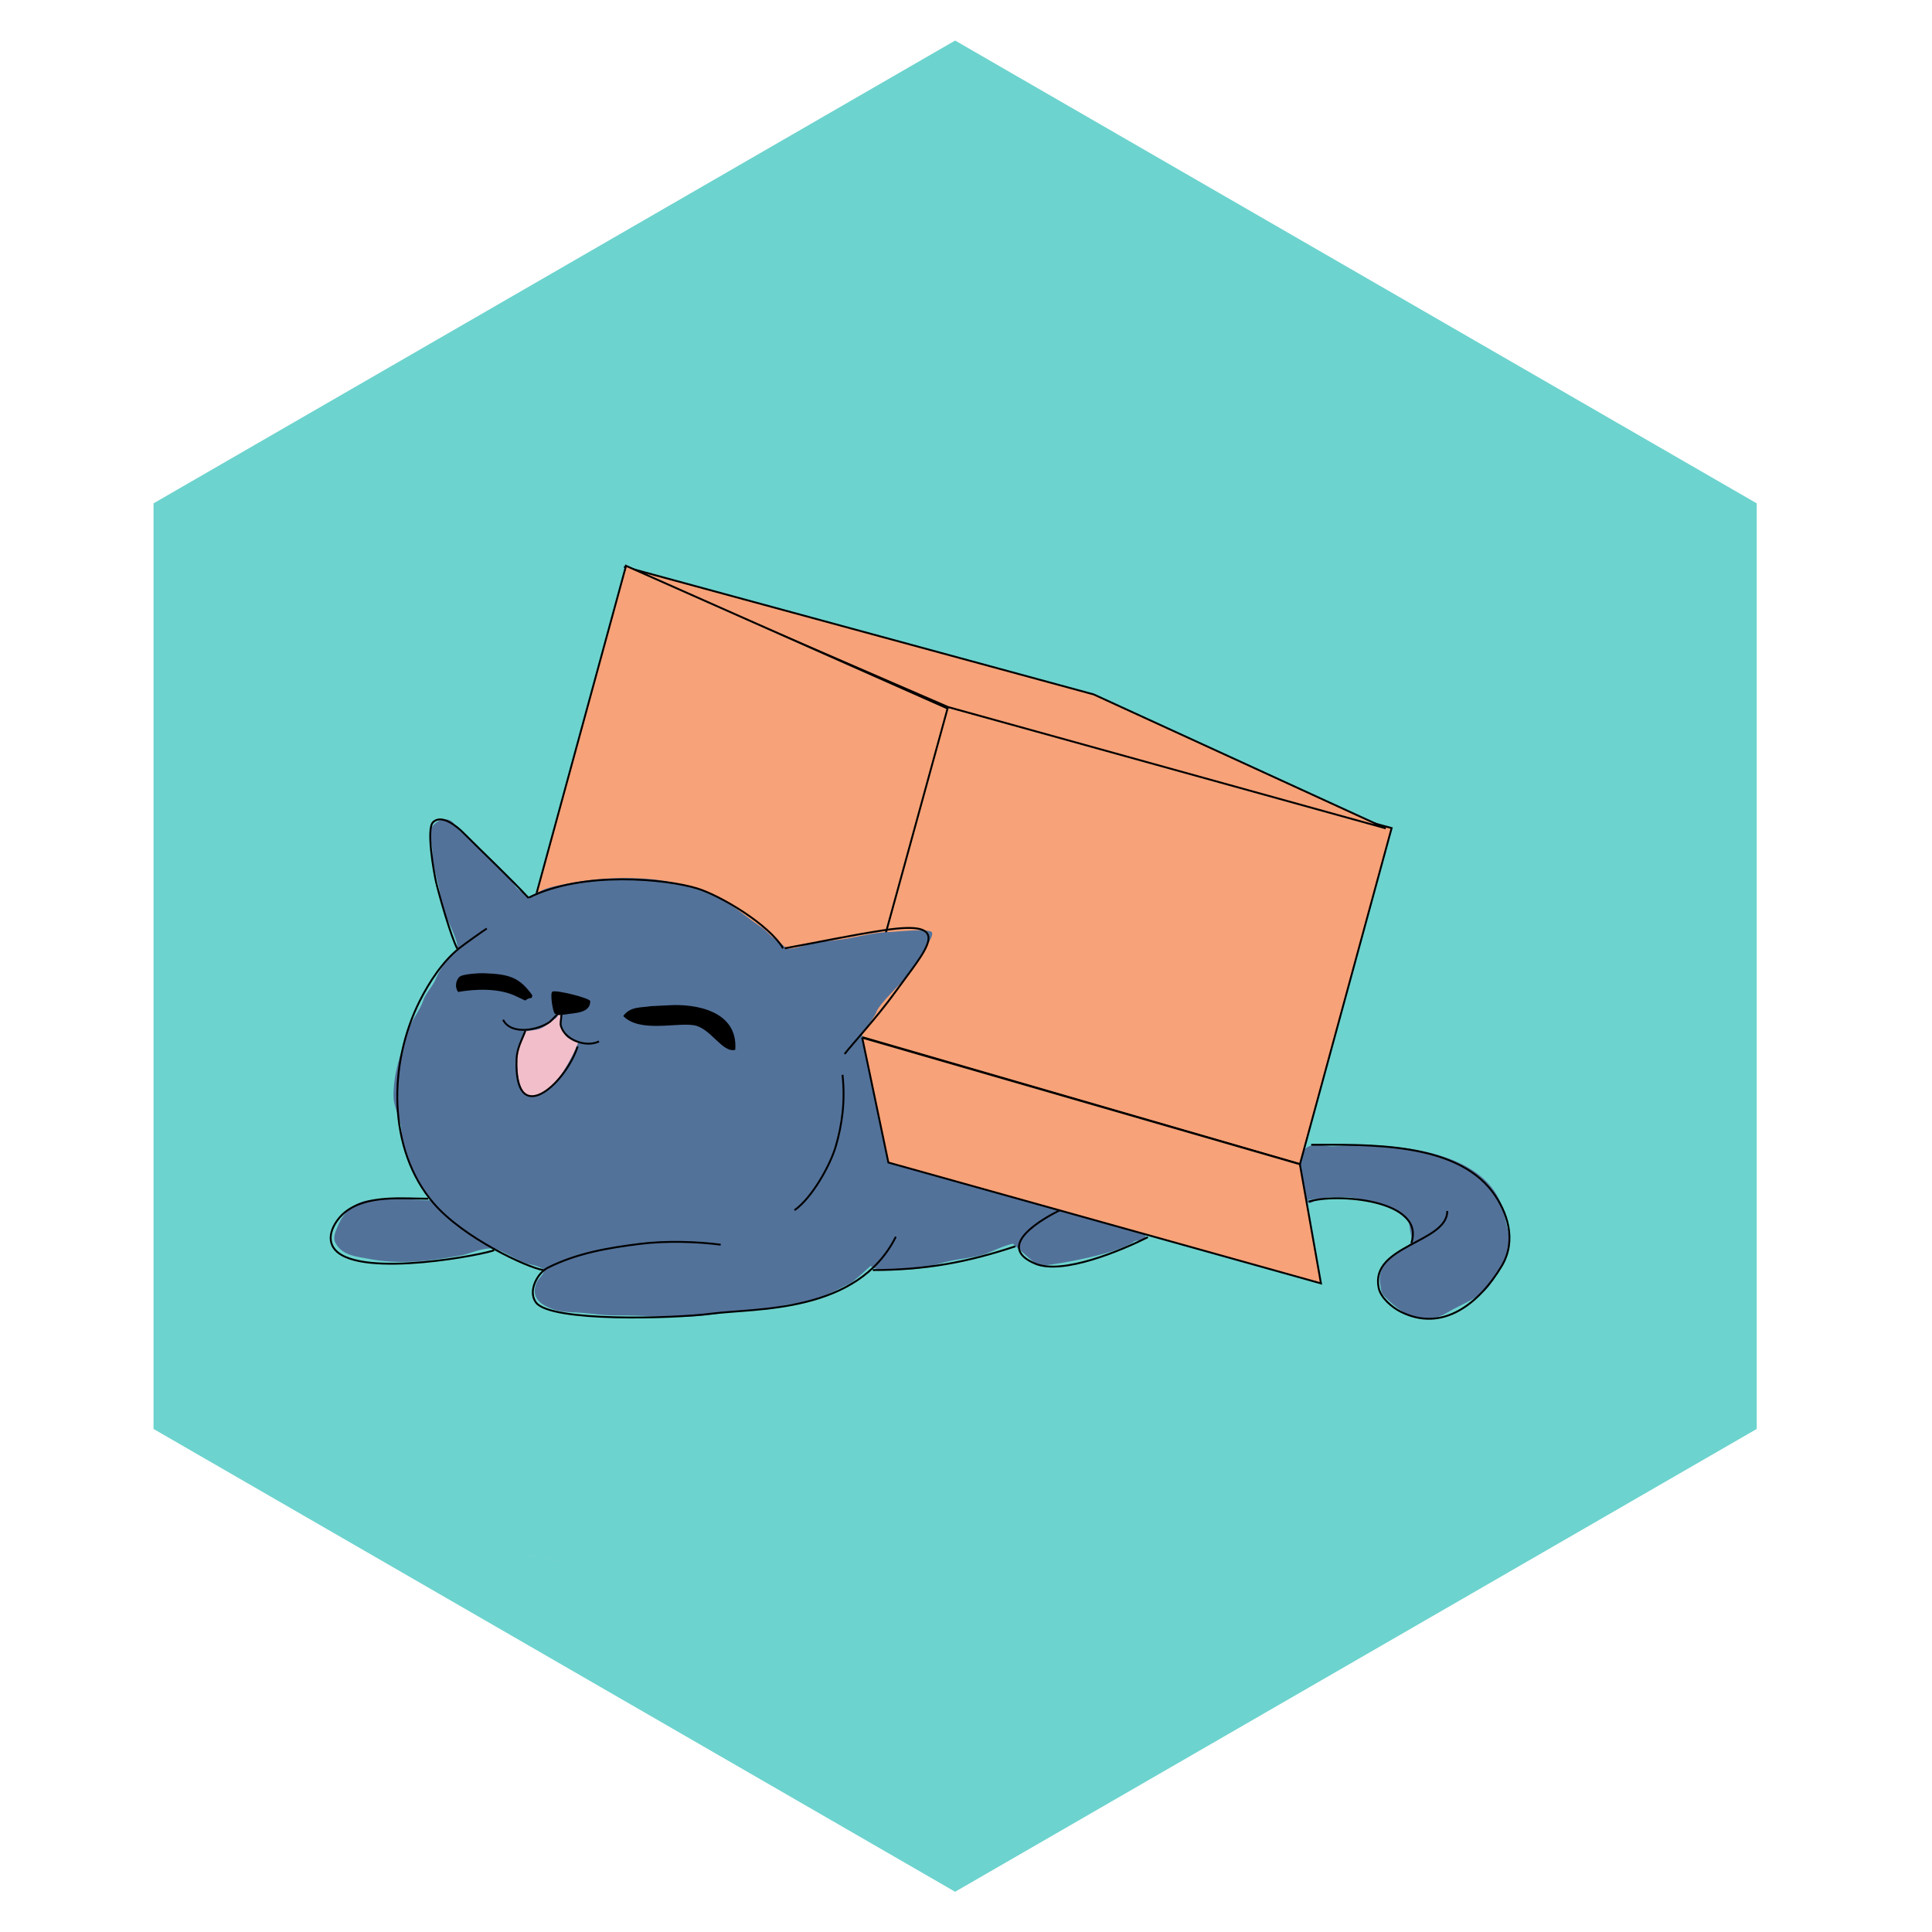 <svg
        xmlns="http://www.w3.org/2000/svg"
        xmlnsVectornator="http://vectornator.io"
        width="1024"
        height="1024"
        fillRule="evenodd"
        strokeLinecap="round"
        strokeLinejoin="round"
        clipRule="evenodd"
        viewBox="0 0 1024 1024"
>
    <path
            fill="#6dd3ce"
            d="M506.236 1002.67L81.373 757.374v-490.59L506.236 21.489 931.1 266.784v490.59l-116.943 67.517-307.921 177.779z"
            vectornatorLayerName="Layer 3"
    ></path>
    <path
            fill="#53729a"
            d="M691.507 636.474c3.56-1.187 7.49-.891 11.071-1.607 3.122-.625 6.589-.358 9.821-.358 5.316 0 9.788 1.241 14.82 2.679 6.929 1.979 12.237 3.308 17.321 8.392.673.673 2.114 1.822 2.321 2.857.259 1.293.278 2.639.536 3.929.35 1.75.906 4.037.535 5.892-.352 1.762-6.785 5.223-8.392 6.428-5.407 4.056-9.174 8.702-8.035 15.535.446 2.679.264 4.907 2.321 6.964 10.506 10.506 20.693 16.065 33.749 8.231 6.439-3.863 16.811-7.645 21.352-13.321 3.1-3.875 10.056-15.549 10.924-20.758.869-5.213-1.487-12.293-2.495-17.334-6.384-31.919-50.711-37.171-77.993-37.171-5.518 0-12.113 1.435-17.499.358-2.372-.475-5.774-.548-8.036.357-5.979 2.391-6.054 13.478-4.999 18.749.392 1.962 1.943 3.643 2.321 5.535.241 1.207 1.257 5.182 2.321 5.714 1.32.66 3.654-1.47 4.643-1.964"
            vectornatorLayerName="Layer 8"
    ></path>
    <g
            fill="#f7a278"
            stroke="#000"
            strokeLinecap="butt"
            strokeWidth="4.99"
            vectornatorLayerName="Layer 2"
    >
        <path d="M501.379 374.315l-48.417 174.24 236.053 68.432 48.575-178.084-236.211-64.588z"></path>
        <path d="M502.516 374.748l-171.754-74.372 248.921 67.681 154.821 70.975-231.988-64.284z"></path>
        <path d="M331.809 299.906l-52.192 191.028 174.862 58.197 47.749-173.625-170.419-75.6z"></path>
    </g>
    <path
            fill="#53729a"
            d="M280.311 475.609c-1.31-1.925-4.831-3.233-6.433-4.989-1.754-1.923-3.069-4.913-5.056-6.685a206.9 206.9 0 01-15.469-15.293c-3.763-4.125-9.435-7.169-12.534-11.722-3.639-5.348-10.796-1.643-12.57 2.731-1.604 3.955.951 7.414.862 11.311-.155 6.811 2.365 13.558 3.676 20.281.924 4.737 1.428 10.178 3.563 14.536 1.675 3.419 6.73 13.724 6.084 17.124-.198 1.042-1.98 2.446-2.699 3.102-3.202 2.921-7.165 8.866-8.759 12.796-1.629 4.018-5.321 7.533-6.738 11.673-1.846 5.393-6.017 10.035-7.748 15.398-3.795 11.756-8.028 22.576-7.907 35.252.058 6.085 4.061 11.997 4.118 17.955.073 7.708 3.709 16.583 7.013 23.326 1.343 2.741 2.922 6.541 4.96 8.776.298.327 4.229 4.716 4.224 4.719-1.271.865-12.785-.321-14.925-.728-4.572-.87-9.321.761-13.983.655-10.261-.233-17.304 4.985-21.108 14.365-.955 2.355-2.542 5.573-1.257 8.196 3.489 7.12 11.04 7.522 18.195 8.882 16.361 3.111 31.595 1.086 47.93-1.733 5.947-1.026 14.174-5.526 20.171-3.095 6.079 2.466 11.84 6.77 18.361 8.01.967.184 5.875 1.554 6.065 2.961.216 1.61-3.239 4.587-3.889 6.19-3.197 7.884 1.36 11.65 8.437 14.257 3.791 1.397 8.687 1.615 12.613 1.796 7.057.324 13.804 1.61 20.795 1.543 11.909-.113 23.673.877 35.706.763 7.471-.071 14.683-1.128 22.096-2.126 6.851-.923 14.53-1.589 21.403-1.655 3.531-.033 7.31-1.731 10.715-2.482 3.043-.671 6.205-.65 9.276-1.249 9.044-1.764 17.264-6.416 25.152-10.281 1.996-.979 10.477-9.061 10.768-9.1.178-.024 2.659 1.6 3.614 1.591 4.661-.045 9.408.165 14.108.272 8.586.195 16.593-2.863 24.683-4.647 6.395-1.41 14.123-1.784 20.102-4.312 3.772-1.596 9.058-4.007 12.957-4.767.023-.005 12.051 10.987 13.584 11.608 1.699.689 39.436-5.161 50.143-12.447 2.914-1.984 4.474.727 6.402-2.721 5.919-10.592-133.742-33.924-134.328-41.959-.538-7.372-14.955-64.483-15.546-64.598-1.526-.298 6.389-9.714 7.302-12.541 1.707-5.289 18.12-19.449 20.315-24.546 2.595-6.027 11.975-16.919 8.636-18.273-3.771-1.529-18.061.137-22.106.262-7.655.236-15.168 2.231-22.663 3.525-5.827 1.005-11.779 1.233-17.624 2.373-4.124.805-8.957 3.009-13.207 2.912-1.28-.029-4.024-3.214-5.553-4.068-3.544-1.981-5.578-5.211-8.835-7.404-3.643-2.454-7.079-5.066-10.58-7.736-14.928-11.384-32.939-16.735-51.426-17.911-13.362-.85-27.068.016-40.259 2.589-3.648.711-10.414 1.938-13.955 3.674-1.758.861-3.433 1.576-5.024 2.659-.346.236-1.79 1.091-1.848 1.005z"
            vectornatorLayerName="Layer 6"
    ></path>
    <g vectornatorLayerName="Layer 9">
        <path
                fill="#53729a"
                d="M393.341 613.699c2.498.108 5.018-.116 7.482-.543"
        ></path>
        <path
                fill="#f1beca"
                d="M276.381 823.584c7.382 1.519 14.774 2.774 22.17 4.296m-20.209-281.172c-.365-.09 5.972-.708 7.67-1.352 3.364-1.278 5.94-3.876 8.78-5.852.663-.461 1.1-2.104 1.796-2.407.589-.256.382 2.941.301 3.389-.326 1.817 1.336 5.032 1.978 6.721 1.065 2.805 3.139 3.485 5.509 4.778.247.135 2.002.291 2.056.369.26.374-12.431 31.269-26.182 28.499-6.002-1.209-7.501-20.012-5.225-25.797.549-1.393 4.336-8.097 3.317-8.348z"
        ></path>
    </g>
    <path
            fill="#f7a278"
            stroke="#000"
            strokeLinecap="butt"
            strokeWidth="4.99"
            d="M456.987 549.994l13.876 66.172 229.27 64.051-11.173-63.157-231.973-67.066z"
            vectornatorLayerName="Layer 7"
    ></path>
    <g vectornatorLayerName="Layer 4">
        <path
                fill="none"
                stroke="#000"
                strokeWidth="3.99"
                d="M415.94 502.63c17.484-3.192 34.884-6.893 52.454-9.576 38.458-5.874 22.462 10.026 5.888 33.043-9.322 12.946-23.213 28.042-26.621 32.552m-167.338-82.917c28.603-14.301 72.89-9.886 89.272-4.823 12.374 3.825 38.021 19.123 45.445 31.721m-172.714.145c-3.352-6.544-9.591-28.259-11.241-35.478-1.15-5.028-5.193-27.863-1.587-31.469 4.658-4.658 12.991 2.491 15.961 5.461 10.922 10.922 24.817 24.048 34.718 34.671m-22.174 16.192c-2.166 1.341-12.464 8.719-14.644 10.463-8.785 7.028-15.899 17.937-21.002 28.143-16.403 32.805-17.291 78.272 7.561 107.111 15.724 18.248 49.398 33.918 57.966 35.284"
        ></path>
        <path
                fill="none"
                stroke="#000"
                strokeWidth="3.99"
                d="M381.973 659.711c-12.506-1.622-28.782-2.177-42.844-.42-16.802 2.101-33.255 4.867-48.725 12.602-5.606 2.803-10.782 12.507-6.301 18.482 7.766 10.354 72.744 8.52 93.141 5.883 23.513-3.041 77.167.037 97.559-40.747m-247.826-20.162c-13.813 0-32.418-2.208-44.104 7.141-5.039 4.031-11.175 13.53-5.041 20.162 14.034 15.173 81.091 1.785 84.012-.036m200.778 10.537c27.493 0 50.012-4.07 75.607-12.602m23.577-19.146c-7.697 3.848-35.649 18.869-13.148 28.346 14.589 6.145 45.841-7.071 59.742-14.021m86.553-48.987c30.094 0 76.261-1.514 96.089 24.924 7.845 10.459 13.075 25.715 4.865 39.397-11.744 19.574-31.111 35.37-53.401 24.225-4.605-2.303-10.719-7.357-11.806-12.79-4.522-22.611 36.402-23.73 36.402-40.666m-73.46-4.919c14.148-4.716 62.112-1.208 54.411 21.895M297.152 543.121c1.608 8.04 13.478 12.282 20.333 8.854m-50.832-11.478c4.194 8.388 18.9 5.502 24.924.984.74-.555 5.76-6.139 6.231-5.903.181.09-.835 6.648-.656 7.543"
        ></path>
        <path
                fill="none"
                stroke="#000"
                strokeWidth="3.99"
                d="M278.459 546.4c-1.938 4.733-4.442 9.492-4.656 14.729-1.537 37.543 25.547 14.081 32.378-6.485"
        ></path>
        <path d="M354.584 532.807c13.88-.845 36.694 2.823 35.117 23.627-6.868 1.811-13.019-11.588-21.936-13.042-9.283-1.513-28.791 4.057-37.434-4.874 3.736-5.255 9.657-4.358 14.732-5.232m-71.523-5.251c-9.093-4.458-21.727-3.845-30.733-2.279-1.879-2.506-1.184-6.077.562-7.887 1.756-1.822 11.773-2.092 12.751-2.058 13.548.47 19.03 1.958 26 11.668-.314 2.741-.564.373-3.759 2.819m17.643 7.739c-.476-1.428-1.069.074-1.973-.83-1.116-1.116-2.597-10.948-1.263-11.616 2.118-1.058 20.083 3.451 20.083 5.072 0 6.678-8.914 6.152-13.442 7.058"></path>
        <path
                fill="none"
                stroke="#000"
                strokeWidth="3.99"
                d="M446.536 569.673c1.575 13.948-.233 26.626-3.6 38.02-2.924 9.899-12.373 26.997-21.822 33.746"
        ></path>
    </g>
</svg>